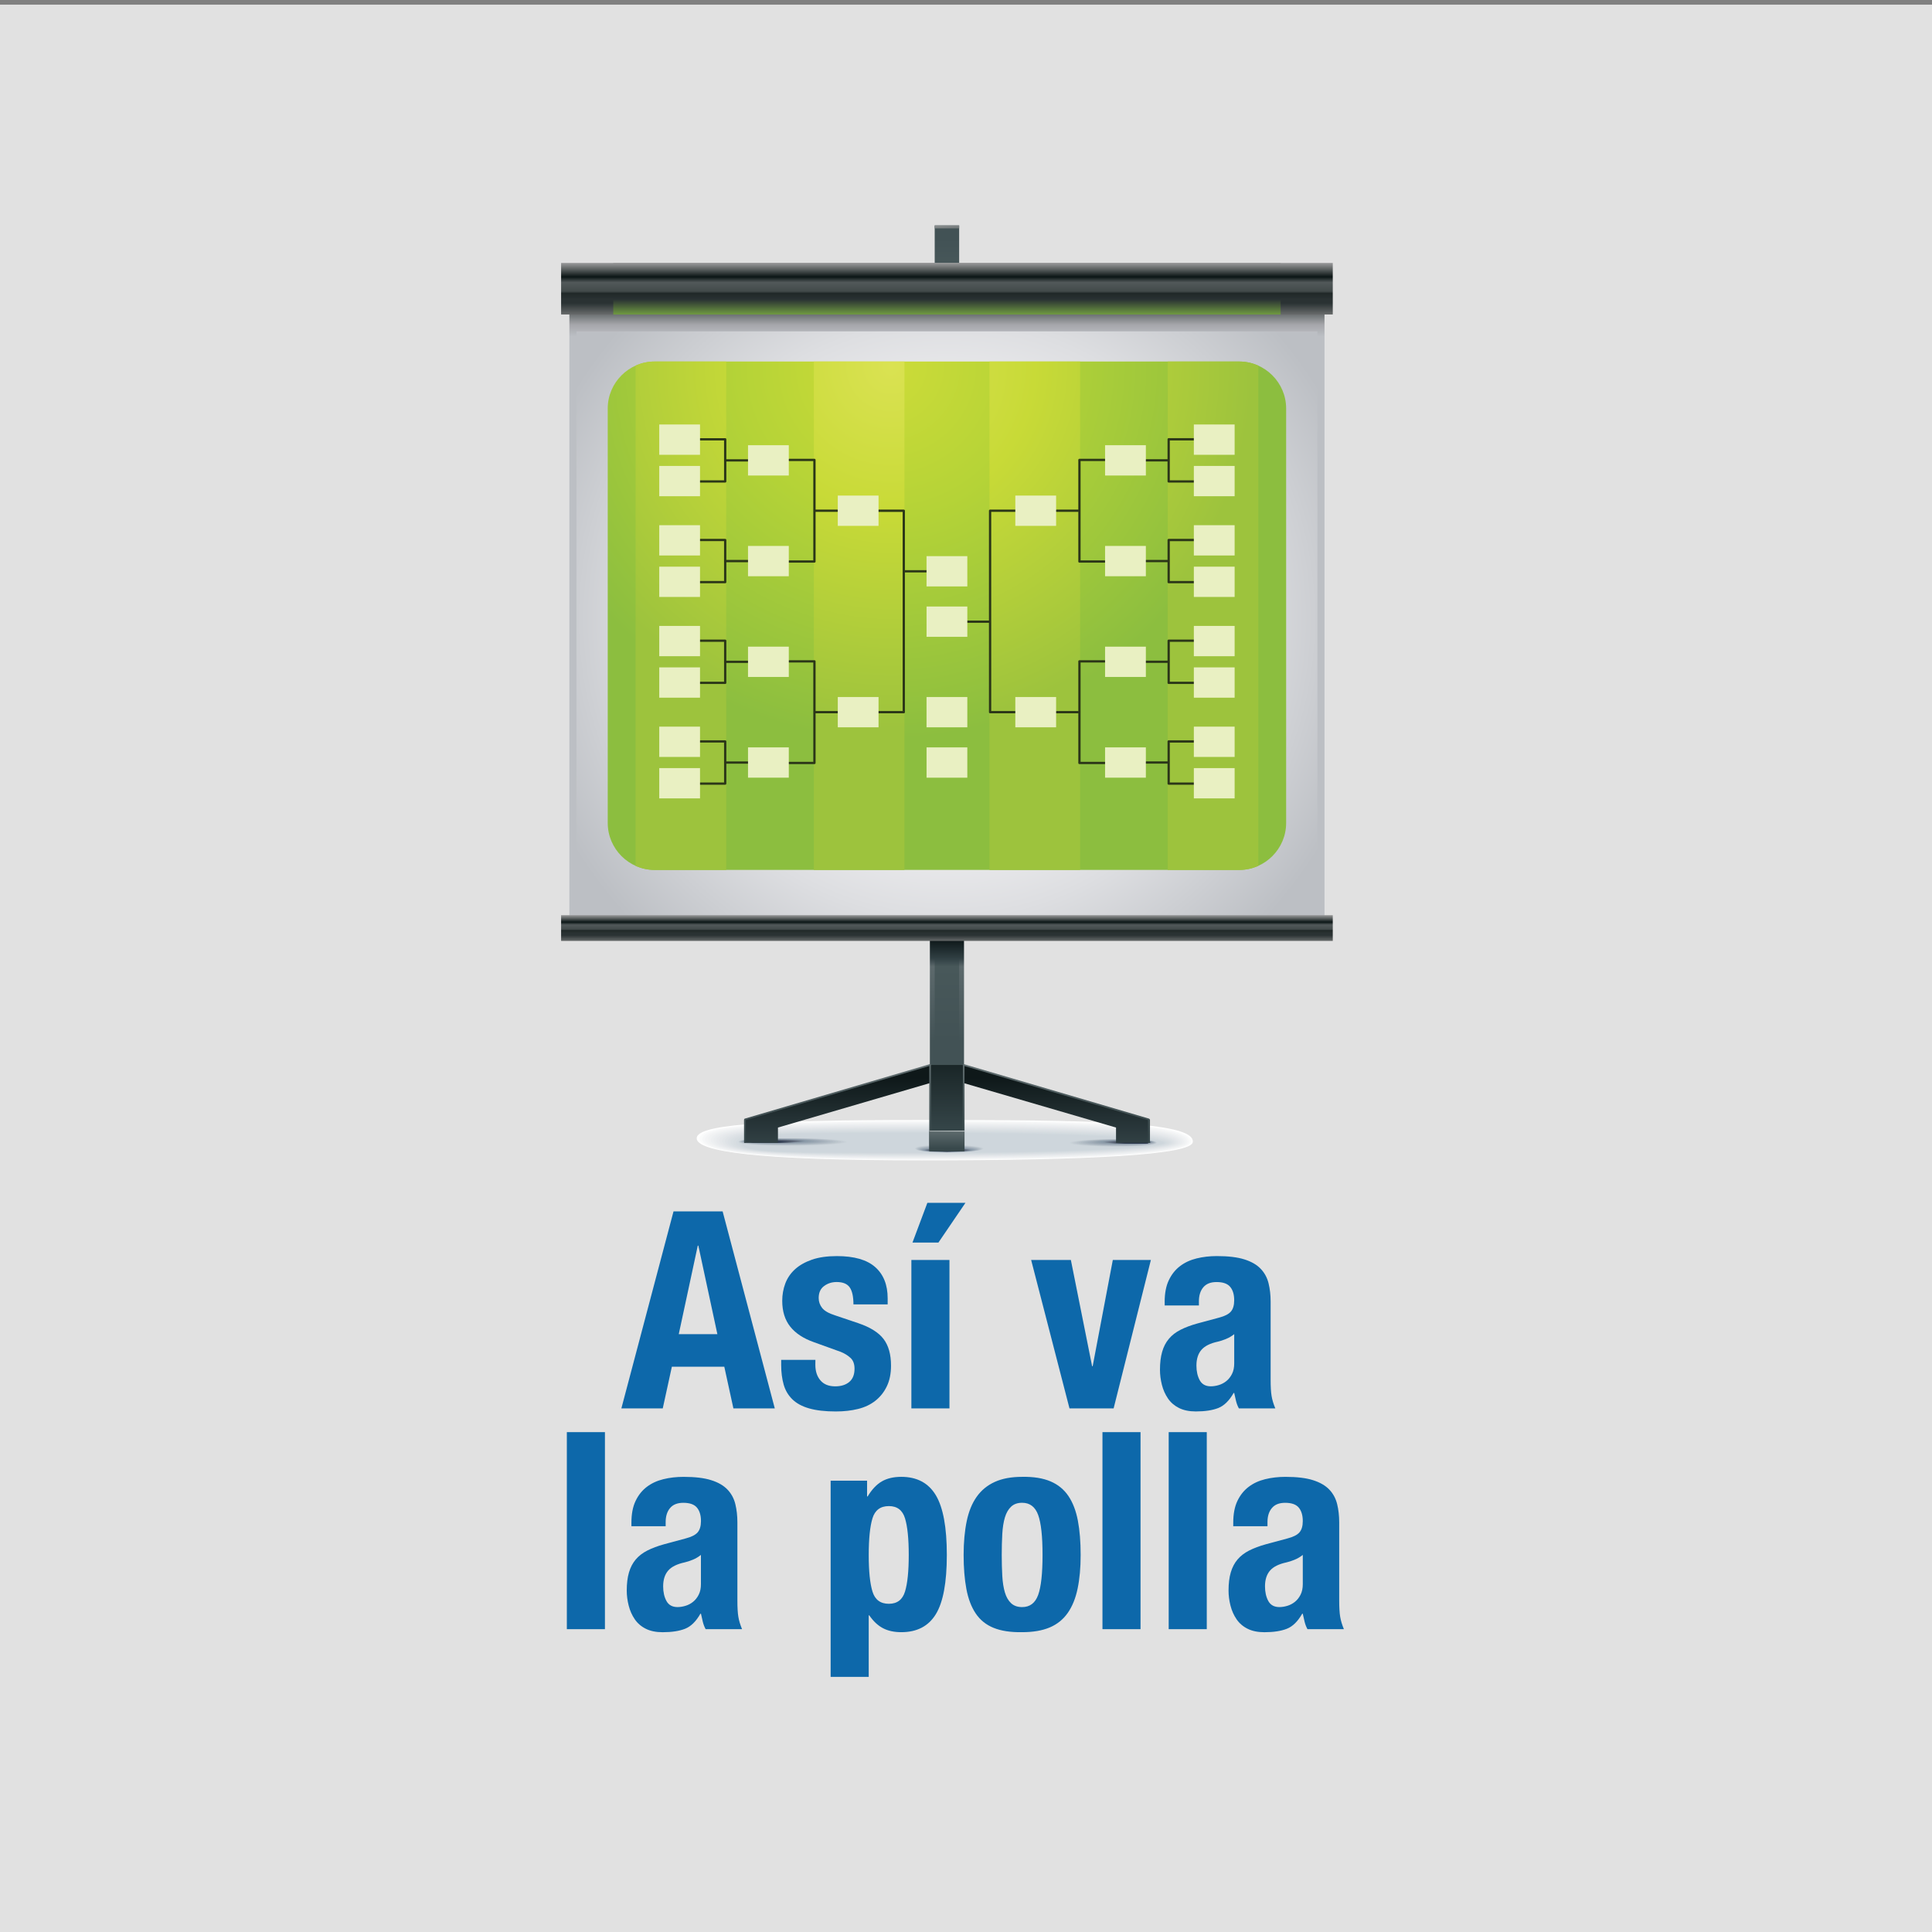 <?xml version="1.0" encoding="utf-8"?>
<!-- Generator: Adobe Illustrator 16.0.0, SVG Export Plug-In . SVG Version: 6.00 Build 0)  -->
<!DOCTYPE svg PUBLIC "-//W3C//DTD SVG 1.1//EN" "http://www.w3.org/Graphics/SVG/1.1/DTD/svg11.dtd">
<svg version="1.1" id="Layer_1" xmlns="http://www.w3.org/2000/svg" xmlns:xlink="http://www.w3.org/1999/xlink" x="0px" y="0px"
	 width="131.5px" height="131.5px" viewBox="0 80.5 131.5 131.5" enable-background="new 0 80.5 131.5 131.5" xml:space="preserve">
<rect x="0" y="80.5" width="131.5" height="131.5" fill="#808080" stroke="none"/>
<g id="Layer_1_1_">
	<rect y="80.817" opacity="0.76" fill="#FFFFFF" enable-background="new    " width="132.729" height="132.729"/>
</g>
<g id="Layer_2">
	<g>
		<g>
			<path fill="#FFFFFF" d="M62.711,156.732c11.305,0,18.567,0.09,18.477,1.483c0,0.894-7.104,1.264-18.408,1.264
				c-11.305,0-15.359-0.606-15.359-1.499C47.419,157.088,51.406,156.732,62.711,156.732z"/>
			<path fill="#FAFBFB" d="M62.718,156.786c11.164,0,18.431,0.103,18.346,1.435c0,0.86-7.118,1.227-18.282,1.227
				c-11.165,0-15.17-0.565-15.17-1.446C47.611,157.121,51.553,156.786,62.718,156.786z"/>
			<path fill="#F6F7F8" d="M62.724,156.84c11.024,0,18.296,0.117,18.218,1.385c0,0.829-7.135,1.191-18.158,1.191
				c-11.023,0-14.981-0.527-14.981-1.395C47.803,157.155,51.7,156.84,62.724,156.84z"/>
			<path fill="#F3F4F5" d="M62.73,156.895c10.883,0,18.16,0.13,18.087,1.334c0,0.797-7.148,1.155-18.032,1.155
				s-14.791-0.487-14.791-1.341C47.995,157.187,51.847,156.895,62.73,156.895z"/>
			<path fill="#F0F2F3" d="M62.737,156.948c10.742,0,18.025,0.144,17.958,1.285c0,0.765-7.165,1.119-17.907,1.119
				c-10.743,0-14.602-0.449-14.602-1.29C48.186,157.221,51.994,156.948,62.737,156.948z"/>
			<path fill="#EDEFF1" d="M62.744,157.002c10.602,0,17.889,0.158,17.828,1.235c0,0.732-7.179,1.083-17.781,1.083
				c-10.603,0-14.412-0.408-14.412-1.237C48.377,157.254,52.141,157.002,62.744,157.002z"/>
			<path fill="#EAEDEF" d="M62.75,157.056c10.461,0,17.754,0.171,17.698,1.185c0,0.701-7.194,1.047-17.655,1.047
				c-10.462,0-14.223-0.368-14.223-1.185C48.569,157.287,52.288,157.056,62.75,157.056z"/>
			<path fill="#E8EAED" d="M62.755,157.109c10.321,0,17.619,0.185,17.569,1.135c0,0.668-7.21,1.011-17.53,1.011
				c-10.322,0-14.034-0.329-14.034-1.133C48.761,157.32,52.435,157.109,62.755,157.109z"/>
			<path fill="#E5E8EB" d="M62.763,157.163c10.181,0,17.483,0.198,17.438,1.086c0,0.636-7.223,0.975-17.405,0.975
				c-10.18,0-13.843-0.29-13.843-1.08C48.952,157.354,52.582,157.163,62.763,157.163z"/>
			<path fill="#E2E6E9" d="M62.769,157.217c10.04,0,17.349,0.213,17.309,1.036c0,0.604-7.24,0.939-17.279,0.939
				c-10.041,0-13.654-0.251-13.654-1.028S52.729,157.217,62.769,157.217z"/>
			<path fill="#DFE3E7" d="M62.775,157.271c9.9,0,17.214,0.225,17.178,0.985c0,0.572-7.254,0.902-17.152,0.902
				c-9.9,0-13.465-0.211-13.465-0.976C49.336,157.42,52.875,157.271,62.775,157.271z"/>
			<path fill="#DCE1E5" d="M62.781,157.325c9.76,0,17.078,0.239,17.049,0.937c0,0.539-7.269,0.866-17.027,0.866
				c-9.759,0-13.275-0.171-13.275-0.924C49.528,157.453,53.022,157.325,62.781,157.325z"/>
			<path fill="#D9DFE3" d="M62.788,157.379c9.618,0,16.943,0.253,16.92,0.887c0,0.507-7.286,0.83-16.903,0.83
				c-9.619,0-13.086-0.131-13.086-0.871C49.719,157.485,53.169,157.379,62.788,157.379z"/>
			<path fill="#D7DDE1" d="M62.795,157.433c9.478,0,16.807,0.267,16.79,0.837c0,0.477-7.299,0.795-16.778,0.795
				c-9.478,0-12.896-0.092-12.896-0.818C49.911,157.521,53.316,157.433,62.795,157.433z"/>
			<path fill="#D4DBE0" d="M62.801,157.487c9.337,0,16.672,0.279,16.66,0.786c0,0.443-7.313,0.759-16.652,0.759
				c-9.337,0-12.707-0.053-12.707-0.767C50.103,157.553,53.463,157.487,62.801,157.487z"/>
			<path fill="#D1D9DE" d="M62.807,157.541c9.196,0,16.537,0.294,16.531,0.736c0,0.411-7.33,0.723-16.526,0.723
				c-9.198,0-12.518-0.014-12.518-0.714C50.295,157.587,53.61,157.541,62.807,157.541z"/>
			<path fill="#CED6DC" d="M62.814,157.595c9.056,0,16.4,0.308,16.4,0.688c0,0.379-7.344,0.687-16.4,0.687
				c-9.057,0-12.328,0.026-12.328-0.662C50.486,157.619,53.757,157.595,62.814,157.595z"/>
		</g>
		<g>
			<path fill="#CED6DC" d="M53.682,157.961c2.278,0,4.125,0.12,4.125,0.268c0,0.146-1.847,0.267-4.125,0.267
				c-2.278,0-3.429-0.13-3.429-0.276C50.254,158.07,51.404,157.961,53.682,157.961z"/>
			<path fill="#C9D2D8" d="M53.626,158.481c-2.206,0-3.342-0.125-3.342-0.267c0-0.143,1.136-0.248,3.342-0.248
				c2.207,0,3.996,0.116,3.996,0.258S55.833,158.481,53.626,158.481z"/>
			<path fill="#C5CDD4" d="M53.571,158.468c-2.134,0-3.257-0.12-3.257-0.257s1.123-0.239,3.257-0.239
				c2.136,0,3.867,0.112,3.867,0.248C57.438,158.356,55.707,158.468,53.571,158.468z"/>
			<path fill="#C0C9D0" d="M53.516,158.455c-2.063,0-3.171-0.115-3.171-0.247c0-0.133,1.109-0.23,3.171-0.23
				c2.064,0,3.738,0.107,3.738,0.238C57.254,158.348,55.58,158.455,53.516,158.455z"/>
			<path fill="#BBC5CC" d="M53.461,158.441c-1.992,0-3.086-0.11-3.086-0.236c0-0.127,1.094-0.222,3.086-0.222
				c1.993,0,3.608,0.104,3.608,0.229S55.453,158.441,53.461,158.441z"/>
			<path fill="#B6C0C9" d="M53.406,158.429c-1.92,0-3-0.106-3-0.228c0-0.12,1.08-0.212,3-0.212c1.921,0,3.479,0.099,3.479,0.22
				C56.884,158.33,55.327,158.429,53.406,158.429z"/>
			<path fill="#B2BCC5" d="M53.35,158.416c-1.849,0-2.915-0.102-2.915-0.218s1.066-0.204,2.915-0.204s3.35,0.095,3.35,0.21
				C56.7,158.321,55.199,158.416,53.35,158.416z"/>
			<path fill="#ADB8C2" d="M53.295,158.402c-1.777,0-2.829-0.097-2.829-0.207c0-0.111,1.052-0.195,2.829-0.195s3.221,0.09,3.221,0.2
				S55.072,158.402,53.295,158.402z"/>
			<path fill="#A9B4BE" d="M53.24,158.389c-1.706,0-2.744-0.092-2.744-0.197c0-0.104,1.038-0.186,2.744-0.186
				c1.706,0,3.092,0.086,3.092,0.19C56.332,158.303,54.946,158.389,53.24,158.389z"/>
			<path fill="#A4B0BB" d="M53.184,158.375c-1.634,0-2.658-0.086-2.658-0.187c0-0.1,1.023-0.177,2.658-0.177
				s2.962,0.082,2.962,0.182C56.147,158.293,54.819,158.375,53.184,158.375z"/>
			<path fill="#A0ACB8" d="M53.129,158.361c-1.563,0-2.572-0.081-2.572-0.176c0-0.096,1.009-0.169,2.572-0.169
				c1.563,0,2.833,0.077,2.833,0.172S54.691,158.361,53.129,158.361z"/>
			<path fill="#9CA8B4" d="M53.073,158.349c-1.491,0-2.487-0.077-2.487-0.167s0.996-0.16,2.487-0.16s2.704,0.073,2.704,0.164
				C55.778,158.275,54.565,158.349,53.073,158.349z"/>
			<path fill="#97A5B1" d="M53.019,158.335c-1.421,0-2.402-0.071-2.402-0.156s0.981-0.15,2.402-0.15c1.42,0,2.574,0.068,2.574,0.152
				C55.593,158.267,54.438,158.335,53.019,158.335z"/>
			<path fill="#93A1AE" d="M52.963,158.322c-1.349,0-2.316-0.066-2.316-0.146c0-0.079,0.967-0.143,2.316-0.143
				c1.348,0,2.445,0.065,2.445,0.144C55.409,158.257,54.312,158.322,52.963,158.322z"/>
			<path fill="#8F9EAB" d="M52.908,158.31c-1.277,0-2.23-0.063-2.23-0.138s0.953-0.134,2.23-0.134c1.277,0,2.317,0.062,2.317,0.136
				C55.225,158.247,54.185,158.31,52.908,158.31z"/>
			<path fill="#8B9AA8" d="M52.852,158.296c-1.206,0-2.145-0.058-2.145-0.127c0-0.067,0.939-0.124,2.145-0.124
				c1.205,0,2.188,0.057,2.188,0.125C55.04,158.239,54.057,158.296,52.852,158.296z"/>
			<path fill="#8797A5" d="M52.797,158.282c1.134,0,2.058-0.053,2.058-0.117c0-0.063-0.924-0.116-2.058-0.116
				c-1.135,0-2.06,0.053-2.06,0.116C50.738,158.229,51.664,158.282,52.797,158.282z"/>
			<path fill="#808F9E" d="M52.75,158.282c1.101,0,1.997-0.052,1.997-0.113s-0.897-0.112-1.997-0.112s-1.998,0.051-1.998,0.112
				S51.651,158.282,52.75,158.282z"/>
			<path fill="#7A8797" d="M52.705,158.282c1.066,0,1.935-0.05,1.935-0.108c0-0.061-0.869-0.11-1.935-0.11
				c-1.067,0-1.937,0.05-1.937,0.11C50.768,158.232,51.638,158.282,52.705,158.282z"/>
			<path fill="#748090" d="M52.658,158.282c1.032,0,1.875-0.048,1.875-0.106c0-0.058-0.842-0.105-1.875-0.105
				c-1.033,0-1.875,0.048-1.875,0.105C50.783,158.234,51.625,158.282,52.658,158.282z"/>
			<path fill="#6E7989" d="M52.611,158.282c0.999,0,1.813-0.047,1.813-0.103c0-0.055-0.814-0.102-1.813-0.102
				c-1,0-1.813,0.047-1.813,0.102C50.798,158.235,51.613,158.282,52.611,158.282z"/>
			<path fill="#687383" d="M52.565,158.282c0.965,0,1.751-0.045,1.751-0.099s-0.786-0.099-1.751-0.099
				c-0.965,0-1.752,0.045-1.752,0.099S51.6,158.282,52.565,158.282z"/>
			<path fill="#626C7D" d="M52.519,158.282c0.931,0,1.69-0.043,1.69-0.096c0-0.051-0.759-0.095-1.69-0.095
				c-0.932,0-1.691,0.044-1.691,0.095C50.828,158.239,51.587,158.282,52.519,158.282z"/>
			<path fill="#5C6677" d="M52.472,158.282c0.897,0,1.629-0.042,1.629-0.092s-0.731-0.092-1.629-0.092s-1.629,0.042-1.629,0.092
				S51.574,158.282,52.472,158.282z"/>
			<path fill="#566072" d="M52.426,158.282c0.864,0,1.568-0.04,1.568-0.089c0-0.048-0.704-0.088-1.568-0.088
				s-1.568,0.04-1.568,0.088C50.857,158.242,51.562,158.282,52.426,158.282z"/>
			<path fill="#505B6C" d="M52.379,158.281c0.83,0,1.506-0.038,1.506-0.083c0-0.047-0.677-0.085-1.506-0.085
				s-1.507,0.038-1.507,0.085C50.873,158.244,51.549,158.281,52.379,158.281z"/>
			<ellipse fill="#4A5567" cx="52.333" cy="158.201" rx="1.445" ry="0.08"/>
			<path fill="#455063" d="M52.286,158.281c0.763,0,1.384-0.035,1.384-0.077s-0.622-0.077-1.384-0.077
				c-0.762,0-1.383,0.035-1.383,0.077S51.523,158.281,52.286,158.281z"/>
			<path fill="#3F4B5E" d="M52.24,158.281c0.729,0,1.322-0.033,1.322-0.073s-0.594-0.073-1.322-0.073s-1.323,0.033-1.323,0.073
				S51.511,158.281,52.24,158.281z"/>
			<ellipse fill="#3A4559" cx="52.194" cy="158.212" rx="1.261" ry="0.07"/>
			<path fill="#344055" d="M52.147,158.281c0.661,0,1.2-0.029,1.2-0.066c0-0.036-0.539-0.065-1.2-0.065c-0.662,0-1.2,0.03-1.2,0.065
				C50.947,158.252,51.486,158.281,52.147,158.281z"/>
			<ellipse fill="#2F3B50" cx="52.101" cy="158.219" rx="1.139" ry="0.063"/>
			<ellipse fill="#2A364C" cx="52.055" cy="158.223" rx="1.078" ry="0.06"/>
		</g>
		<g>
			<path fill="#CED6DC" d="M64.391,158.409c1.43,0,2.591,0.119,2.591,0.266c0,0.147-1.161,0.268-2.591,0.268
				c-1.431,0-2.153-0.13-2.153-0.276C62.237,158.517,62.96,158.409,64.391,158.409z"/>
			<path fill="#C9D2D8" d="M64.397,158.938c-1.397,0-2.12-0.125-2.12-0.268c0-0.142,0.722-0.247,2.12-0.247s2.532,0.115,2.532,0.257
				C66.93,158.821,65.795,158.938,64.397,158.938z"/>
			<path fill="#C5CDD4" d="M64.405,158.936c-1.364,0-2.087-0.121-2.087-0.257c0-0.137,0.723-0.238,2.087-0.238s2.47,0.11,2.47,0.247
				S65.77,158.936,64.405,158.936z"/>
			<path fill="#C0C9D0" d="M64.413,158.932c-1.331,0-2.055-0.115-2.055-0.246c0-0.132,0.724-0.23,2.055-0.23
				s2.411,0.107,2.411,0.238C66.823,158.825,65.743,158.932,64.413,158.932z"/>
			<path fill="#BBC5CC" d="M64.42,158.929c-1.297,0-2.021-0.11-2.021-0.236s0.724-0.222,2.021-0.222c1.297,0,2.35,0.103,2.35,0.229
				C66.771,158.826,65.717,158.929,64.42,158.929z"/>
			<path fill="#B6C0C9" d="M64.427,158.926c-1.264,0-1.989-0.106-1.989-0.227c0-0.121,0.725-0.213,1.989-0.213
				c1.264,0,2.291,0.098,2.291,0.22S65.691,158.926,64.427,158.926z"/>
			<path fill="#B2BCC5" d="M64.435,158.922c-1.23,0-1.957-0.101-1.957-0.217s0.727-0.203,1.957-0.203c1.23,0,2.23,0.094,2.23,0.21
				C66.664,158.828,65.665,158.922,64.435,158.922z"/>
			<path fill="#ADB8C2" d="M64.442,158.918c-1.197,0-1.923-0.095-1.923-0.206c0-0.11,0.726-0.195,1.923-0.195
				c1.197,0,2.169,0.091,2.169,0.2C66.612,158.829,65.639,158.918,64.442,158.918z"/>
			<path fill="#A9B4BE" d="M64.449,158.915c-1.164,0-1.891-0.091-1.891-0.196c0-0.104,0.727-0.186,1.891-0.186
				c1.164,0,2.109,0.085,2.109,0.19C66.559,158.829,65.613,158.915,64.449,158.915z"/>
			<path fill="#A4B0BB" d="M64.457,158.912c-1.13,0-1.857-0.087-1.857-0.186c0-0.102,0.728-0.179,1.857-0.179
				s2.049,0.082,2.049,0.182C66.506,158.83,65.586,158.912,64.457,158.912z"/>
			<path fill="#A0ACB8" d="M64.464,158.908c-1.097,0-1.824-0.08-1.824-0.176c0-0.095,0.728-0.169,1.824-0.169
				c1.097,0,1.989,0.077,1.989,0.173C66.453,158.831,65.561,158.908,64.464,158.908z"/>
			<path fill="#9CA8B4" d="M64.472,158.904c-1.063,0-1.792-0.075-1.792-0.165s0.728-0.16,1.792-0.16
				c1.063,0,1.928,0.073,1.928,0.164C66.4,158.833,65.535,158.904,64.472,158.904z"/>
			<path fill="#97A5B1" d="M64.479,158.902c-1.03,0-1.759-0.071-1.759-0.155c0-0.086,0.729-0.151,1.759-0.151
				c1.03,0,1.868,0.068,1.868,0.153C66.348,158.833,65.508,158.902,64.479,158.902z"/>
			<path fill="#93A1AE" d="M64.486,158.898c-0.997,0-1.726-0.065-1.726-0.146c0-0.079,0.729-0.143,1.726-0.143
				s1.809,0.064,1.809,0.144C66.295,158.834,65.482,158.898,64.486,158.898z"/>
			<path fill="#8F9EAB" d="M64.494,158.895c-0.963,0-1.693-0.061-1.693-0.135s0.73-0.134,1.693-0.134s1.748,0.061,1.748,0.135
				S65.457,158.895,64.494,158.895z"/>
			<path fill="#8B9AA8" d="M64.5,158.892c-0.929,0-1.66-0.057-1.66-0.125c0-0.069,0.731-0.125,1.66-0.125
				c0.929,0,1.687,0.057,1.687,0.126C66.188,158.836,65.43,158.892,64.5,158.892z"/>
			<path fill="#8797A5" d="M64.508,158.889c0.896,0,1.628-0.052,1.628-0.116s-0.731-0.116-1.628-0.116s-1.627,0.052-1.627,0.116
				C62.881,158.837,63.612,158.889,64.508,158.889z"/>
			<path fill="#808F9E" d="M64.503,158.887c0.871,0,1.58-0.049,1.58-0.111s-0.71-0.113-1.58-0.113s-1.581,0.051-1.581,0.113
				S63.633,158.887,64.503,158.887z"/>
			<path fill="#7A8797" d="M64.499,158.887c0.845,0,1.533-0.049,1.533-0.109c0-0.06-0.689-0.108-1.533-0.108
				c-0.845,0-1.534,0.049-1.534,0.108C62.964,158.838,63.653,158.887,64.499,158.887z"/>
			<path fill="#748090" d="M64.494,158.885c0.819,0,1.487-0.046,1.487-0.104c0-0.058-0.668-0.105-1.487-0.105
				c-0.819,0-1.487,0.048-1.487,0.105C63.007,158.839,63.674,158.885,64.494,158.885z"/>
			<path fill="#6E7989" d="M64.488,158.884c0.793,0,1.44-0.045,1.44-0.102c0-0.055-0.647-0.102-1.44-0.102
				c-0.794,0-1.44,0.047-1.44,0.102C63.048,158.839,63.694,158.884,64.488,158.884z"/>
			<path fill="#687383" d="M64.483,158.883c0.767,0,1.393-0.043,1.393-0.098c0-0.054-0.626-0.098-1.393-0.098
				c-0.768,0-1.394,0.044-1.394,0.098C63.09,158.84,63.716,158.883,64.483,158.883z"/>
			<path fill="#626C7D" d="M64.478,158.883c0.742,0,1.347-0.042,1.347-0.095c0-0.052-0.605-0.095-1.347-0.095
				c-0.741,0-1.346,0.043-1.346,0.095C63.132,158.841,63.737,158.883,64.478,158.883z"/>
			<ellipse fill="#5C6677" cx="64.473" cy="158.791" rx="1.299" ry="0.091"/>
			<path fill="#566072" d="M64.469,158.88c0.69,0,1.252-0.039,1.252-0.087c0-0.047-0.562-0.088-1.252-0.088
				c-0.691,0-1.253,0.039-1.253,0.088C63.216,158.841,63.778,158.88,64.469,158.88z"/>
			<path fill="#505B6C" d="M64.463,158.88c0.664,0,1.206-0.038,1.206-0.084c0-0.047-0.542-0.084-1.206-0.084
				c-0.665,0-1.206,0.037-1.206,0.084C63.257,158.842,63.798,158.88,64.463,158.88z"/>
			<path fill="#4A5567" d="M64.458,158.879c0.638,0,1.158-0.036,1.158-0.081c0-0.044-0.52-0.08-1.158-0.08
				c-0.639,0-1.16,0.036-1.16,0.08C63.299,158.843,63.82,158.879,64.458,158.879z"/>
			<ellipse fill="#455063" cx="64.453" cy="158.801" rx="1.112" ry="0.077"/>
			<path fill="#3F4B5E" d="M64.448,158.877c0.587,0,1.065-0.033,1.065-0.074c0-0.039-0.478-0.073-1.065-0.073
				c-0.586,0-1.065,0.034-1.065,0.073C63.383,158.844,63.862,158.877,64.448,158.877z"/>
			<ellipse fill="#3A4559" cx="64.443" cy="158.805" rx="1.018" ry="0.07"/>
			<ellipse fill="#344055" cx="64.438" cy="158.808" rx="0.971" ry="0.066"/>
			<ellipse fill="#2F3B50" cx="64.434" cy="158.811" rx="0.924" ry="0.063"/>
			<ellipse fill="#2A364C" cx="64.429" cy="158.813" rx="0.876" ry="0.06"/>
		</g>
		<g>
			<path fill="#CED6DC" d="M76.001,158.025c-1.835,0-3.325,0.119-3.325,0.267c0,0.146,1.489,0.266,3.325,0.266
				c1.837,0,2.762-0.129,2.762-0.275C78.764,158.135,77.837,158.025,76.001,158.025z"/>
			<path fill="#C9D2D8" d="M76.045,158.544c1.779,0,2.694-0.123,2.694-0.266s-0.915-0.248-2.694-0.248
				c-1.776,0-3.22,0.115-3.22,0.258C72.826,158.43,74.269,158.544,76.045,158.544z"/>
			<path fill="#C5CDD4" d="M76.091,158.532c1.72,0,2.624-0.12,2.624-0.257c0-0.138-0.904-0.239-2.624-0.239
				c-1.721,0-3.116,0.111-3.116,0.249C72.975,158.421,74.37,158.532,76.091,158.532z"/>
			<path fill="#C0C9D0" d="M76.135,158.519c1.663,0,2.556-0.116,2.556-0.247c0-0.132-0.893-0.23-2.556-0.23
				c-1.662,0-3.012,0.108-3.012,0.239C73.123,158.412,74.473,158.519,76.135,158.519z"/>
			<path fill="#BBC5CC" d="M76.18,158.505c1.605,0,2.486-0.11,2.486-0.236s-0.88-0.221-2.486-0.221
				c-1.604,0-2.908,0.103-2.908,0.229C73.272,158.401,74.576,158.505,76.18,158.505z"/>
			<path fill="#B6C0C9" d="M76.224,158.491c1.548,0,2.417-0.104,2.417-0.226s-0.87-0.213-2.417-0.213
				c-1.547,0-2.804,0.099-2.804,0.22C73.42,158.395,74.677,158.491,76.224,158.491z"/>
			<path fill="#B2BCC5" d="M76.27,158.478c1.489,0,2.348-0.1,2.348-0.216c0-0.115-0.858-0.203-2.348-0.203
				c-1.49,0-2.701,0.094-2.701,0.21C73.569,158.385,74.78,158.478,76.27,158.478z"/>
			<path fill="#ADB8C2" d="M76.314,158.465c1.432,0,2.279-0.095,2.279-0.206s-0.847-0.195-2.279-0.195
				c-1.432,0-2.596,0.091-2.596,0.2C73.719,158.374,74.881,158.465,76.314,158.465z"/>
			<path fill="#A9B4BE" d="M76.358,158.451c1.375,0,2.21-0.091,2.21-0.195c0-0.105-0.835-0.187-2.21-0.187
				c-1.374,0-2.491,0.086-2.491,0.192C73.867,158.366,74.984,158.451,76.358,158.451z"/>
			<path fill="#A4B0BB" d="M76.403,158.438c1.318,0,2.141-0.086,2.141-0.186c0-0.101-0.823-0.177-2.141-0.177
				c-1.317,0-2.387,0.081-2.387,0.182C74.016,158.356,75.087,158.438,76.403,158.438z"/>
			<path fill="#A0ACB8" d="M76.448,158.426c1.258,0,2.071-0.082,2.071-0.177s-0.813-0.168-2.071-0.168
				c-1.261,0-2.283,0.077-2.283,0.172C74.165,158.347,75.188,158.426,76.448,158.426z"/>
			<path fill="#9CA8B4" d="M76.492,158.412c1.202,0,2.003-0.076,2.003-0.166s-0.801-0.159-2.003-0.159
				c-1.202,0-2.178,0.072-2.178,0.162C74.313,158.339,75.29,158.412,76.492,158.412z"/>
			<path fill="#97A5B1" d="M76.537,158.398c1.144,0,1.935-0.071,1.935-0.156c0-0.084-0.791-0.15-1.935-0.15
				c-1.145,0-2.075,0.068-2.075,0.154C74.462,158.33,75.393,158.398,76.537,158.398z"/>
			<path fill="#93A1AE" d="M76.581,158.385c1.086,0,1.865-0.065,1.865-0.145c0-0.08-0.779-0.143-1.865-0.143
				s-1.971,0.064-1.971,0.144S75.495,158.385,76.581,158.385z"/>
			<path fill="#8F9EAB" d="M76.626,158.371c1.028,0,1.796-0.061,1.796-0.135s-0.768-0.134-1.796-0.134
				c-1.03,0-1.867,0.062-1.867,0.135C74.759,158.312,75.597,158.371,76.626,158.371z"/>
			<path fill="#8B9AA8" d="M76.67,158.359c0.971,0,1.728-0.058,1.728-0.126s-0.757-0.124-1.728-0.124s-1.762,0.056-1.762,0.124
				C74.908,158.303,75.7,158.359,76.67,158.359z"/>
			<path fill="#8797A5" d="M76.716,158.346c0.912,0,1.658-0.053,1.658-0.116c0-0.064-0.746-0.116-1.658-0.116
				c-0.915,0-1.66,0.052-1.66,0.116C75.056,158.293,75.801,158.346,76.716,158.346z"/>
			<path fill="#808F9E" d="M76.752,158.346c0.886,0,1.609-0.051,1.609-0.112c0-0.063-0.723-0.112-1.609-0.112
				c-0.887,0-1.608,0.05-1.608,0.112C75.145,158.295,75.866,158.346,76.752,158.346z"/>
			<path fill="#7A8797" d="M76.79,158.346c0.858,0,1.559-0.05,1.559-0.108c0-0.061-0.701-0.109-1.559-0.109
				c-0.859,0-1.56,0.049-1.56,0.109C75.23,158.296,75.931,158.346,76.79,158.346z"/>
			<path fill="#748090" d="M76.827,158.346c0.831,0,1.51-0.048,1.51-0.105c0-0.059-0.679-0.104-1.51-0.104
				c-0.832,0-1.51,0.046-1.51,0.104C75.317,158.298,75.996,158.346,76.827,158.346z"/>
			<path fill="#6E7989" d="M76.865,158.346c0.805,0,1.461-0.046,1.461-0.102s-0.657-0.102-1.461-0.102s-1.461,0.046-1.461,0.102
				S76.06,158.346,76.865,158.346z"/>
			<path fill="#687383" d="M76.903,158.346c0.776,0,1.411-0.045,1.411-0.099s-0.635-0.098-1.411-0.098
				c-0.779,0-1.413,0.044-1.413,0.098S76.124,158.346,76.903,158.346z"/>
			<path fill="#626C7D" d="M76.94,158.346c0.749,0,1.361-0.043,1.361-0.095s-0.613-0.095-1.361-0.095
				c-0.75,0-1.363,0.043-1.363,0.095S76.188,158.346,76.94,158.346z"/>
			<path fill="#5C6677" d="M76.978,158.346c0.723,0,1.312-0.041,1.312-0.092c0-0.05-0.589-0.091-1.312-0.091
				c-0.724,0-1.313,0.041-1.313,0.091C75.664,158.305,76.253,158.346,76.978,158.346z"/>
			<path fill="#566072" d="M77.015,158.346c0.695,0,1.263-0.04,1.263-0.088s-0.568-0.088-1.263-0.088
				c-0.697,0-1.264,0.04-1.264,0.088C75.751,158.307,76.318,158.346,77.015,158.346z"/>
			<path fill="#505B6C" d="M77.052,158.346c0.668,0,1.213-0.038,1.213-0.084c0-0.047-0.545-0.085-1.213-0.085
				c-0.669,0-1.214,0.038-1.214,0.085C75.838,158.308,76.383,158.346,77.052,158.346z"/>
			<path fill="#4A5567" d="M77.088,158.346c0.642,0,1.166-0.036,1.166-0.08c0-0.045-0.523-0.081-1.166-0.081
				c-0.641,0-1.164,0.036-1.164,0.081C75.924,158.31,76.447,158.346,77.088,158.346z"/>
			<ellipse fill="#455063" cx="77.126" cy="158.269" rx="1.115" ry="0.077"/>
			<path fill="#3F4B5E" d="M77.165,158.346c0.587,0,1.065-0.033,1.065-0.074c0-0.039-0.479-0.072-1.065-0.072
				c-0.588,0-1.066,0.033-1.066,0.072C76.098,158.313,76.576,158.346,77.165,158.346z"/>
			<path fill="#3A4559" d="M77.202,158.346c0.559,0,1.016-0.031,1.016-0.069c0-0.039-0.457-0.071-1.016-0.071
				c-0.561,0-1.017,0.032-1.017,0.071C76.185,158.314,76.641,158.346,77.202,158.346z"/>
			<ellipse fill="#344055" cx="77.239" cy="158.279" rx="0.966" ry="0.066"/>
			<path fill="#2F3B50" d="M77.277,158.346c0.505,0,0.917-0.028,0.917-0.063s-0.412-0.063-0.917-0.063
				c-0.507,0-0.918,0.027-0.918,0.063S76.77,158.346,77.277,158.346z"/>
			<ellipse fill="#2A364C" cx="77.313" cy="158.286" rx="0.868" ry="0.06"/>
		</g>
		
			<linearGradient id="SVGID_1_" gradientUnits="userSpaceOnUse" x1="247.452" y1="-111.213" x2="247.452" y2="-114.219" gradientTransform="matrix(1 0 0 -1 -183 -14.5)">
			<stop  offset="0" style="stop-color:#425255"/>
			<stop  offset="0.74" style="stop-color:#48585A"/>
			<stop  offset="0.82" style="stop-color:#303F43"/>
			<stop  offset="1" style="stop-color:#0E1819"/>
		</linearGradient>
		<rect x="63.62" y="95.843" fill="url(#SVGID_1_)" width="1.664" height="17.401"/>
		
			<linearGradient id="SVGID_2_" gradientUnits="userSpaceOnUse" x1="254.275" y1="-172.776" x2="254.275" y2="-168.348" gradientTransform="matrix(1 0 0 -1 -183 -14.5)">
			<stop  offset="0" style="stop-color:#314044"/>
			<stop  offset="1" style="stop-color:#0E1819"/>
		</linearGradient>
		<polygon fill="url(#SVGID_2_)" points="65.557,152.987 78.26,156.697 78.255,156.7 78.271,156.7 78.271,158.29 75.961,158.29 
			75.961,157.246 64.28,153.835 		"/>
		
			<linearGradient id="SVGID_3_" gradientUnits="userSpaceOnUse" x1="240.626" y1="-172.776" x2="240.626" y2="-168.348" gradientTransform="matrix(1 0 0 -1 -183 -14.5)">
			<stop  offset="0" style="stop-color:#314044"/>
			<stop  offset="1" style="stop-color:#0E1819"/>
		</linearGradient>
		<polygon fill="url(#SVGID_3_)" points="63.332,152.987 50.657,156.697 50.663,156.7 50.646,156.7 50.646,158.29 52.951,158.29 
			52.951,157.246 64.605,153.835 		"/>
		
			<linearGradient id="SVGID_4_" gradientUnits="userSpaceOnUse" x1="247.452" y1="-165.922" x2="247.452" y2="-158.981" gradientTransform="matrix(1 0 0 -1 -183 -14.5)">
			<stop  offset="0" style="stop-color:#425255"/>
			<stop  offset="0.74" style="stop-color:#5C696C"/>
			<stop  offset="0.82" style="stop-color:#303F43"/>
			<stop  offset="1" style="stop-color:#0E1819"/>
		</linearGradient>
		<rect x="63.291" y="113.244" fill="url(#SVGID_4_)" width="2.323" height="40.188"/>
		
			<linearGradient id="SVGID_5_" gradientUnits="userSpaceOnUse" x1="247.452" y1="-165.922" x2="247.452" y2="-158.981" gradientTransform="matrix(1 0 0 -1 -183 -14.5)">
			<stop  offset="0" style="stop-color:#425255"/>
			<stop  offset="0.74" style="stop-color:#48585A"/>
			<stop  offset="0.82" style="stop-color:#303F43"/>
			<stop  offset="1" style="stop-color:#0E1819"/>
		</linearGradient>
		<rect x="63.62" y="113.244" fill="url(#SVGID_5_)" width="1.664" height="40.188"/>
		
			<linearGradient id="SVGID_6_" gradientUnits="userSpaceOnUse" x1="247.453" y1="-117.892" x2="247.453" y2="-116.26" gradientTransform="matrix(1 0 0 -1 -183 -14.5)">
			<stop  offset="0" style="stop-color:#BCBFC4"/>
			<stop  offset="0.49" style="stop-color:#A5A6AA"/>
			<stop  offset="1" style="stop-color:#606667"/>
		</linearGradient>
		<rect x="38.753" y="100.465" fill="url(#SVGID_6_)" width="51.399" height="42.911"/>
		
			<radialGradient id="SVGID_7_" cx="247.453" cy="-137.12" r="29.819" gradientTransform="matrix(1 0 0 -1 -183 -14.5)" gradientUnits="userSpaceOnUse">
			<stop  offset="0" style="stop-color:#FFFFFF"/>
			<stop  offset="0.38" style="stop-color:#F7F6F7"/>
			<stop  offset="0.68" style="stop-color:#DDDEE1"/>
			<stop  offset="1" style="stop-color:#BCBFC4"/>
		</radialGradient>
		<rect x="39.236" y="103.054" fill="url(#SVGID_7_)" width="50.433" height="39.931"/>
		
			<linearGradient id="SVGID_8_" gradientUnits="userSpaceOnUse" x1="247.453" y1="-116.405" x2="247.453" y2="-112.895" gradientTransform="matrix(1 0 0 -1 -183 -14.5)">
			<stop  offset="0" style="stop-color:#676A6A"/>
			<stop  offset="0.22" style="stop-color:#2A3233"/>
			<stop  offset="0.29" style="stop-color:#2A3233"/>
			<stop  offset="0.41" style="stop-color:#202828"/>
			<stop  offset="0.45" style="stop-color:#424A4A"/>
			<stop  offset="0.62" style="stop-color:#52595A"/>
			<stop  offset="0.73" style="stop-color:#0B1515"/>
			<stop  offset="0.88" style="stop-color:#5D6262"/>
			<stop  offset="1" style="stop-color:#9A9A9B"/>
		</linearGradient>
		<rect x="38.191" y="98.395" fill="url(#SVGID_8_)" width="52.523" height="3.51"/>
		
			<linearGradient id="SVGID_9_" gradientUnits="userSpaceOnUse" x1="247.453" y1="-159.043" x2="247.453" y2="-157.288" gradientTransform="matrix(1 0 0 -1 -183 -14.5)">
			<stop  offset="0" style="stop-color:#676A6A"/>
			<stop  offset="0.22" style="stop-color:#2A3233"/>
			<stop  offset="0.29" style="stop-color:#2A3233"/>
			<stop  offset="0.41" style="stop-color:#202828"/>
			<stop  offset="0.45" style="stop-color:#424A4A"/>
			<stop  offset="0.62" style="stop-color:#52595A"/>
			<stop  offset="0.73" style="stop-color:#0B1515"/>
			<stop  offset="0.88" style="stop-color:#5D6262"/>
			<stop  offset="1" style="stop-color:#9A9A9B"/>
		</linearGradient>
		<rect x="38.191" y="142.788" fill="url(#SVGID_9_)" width="52.523" height="1.755"/>
		
			<linearGradient id="SVGID_10_" gradientUnits="userSpaceOnUse" x1="247.44" y1="-171.696" x2="247.44" y2="-165.628" gradientTransform="matrix(1 0 0 -1 -183 -14.5)">
			<stop  offset="0" style="stop-color:#344447"/>
			<stop  offset="1" style="stop-color:#0E1819"/>
		</linearGradient>
		<rect x="63.305" y="152.987" fill="url(#SVGID_10_)" width="2.269" height="4.473"/>
		
			<linearGradient id="SVGID_11_" gradientUnits="userSpaceOnUse" x1="246.306" y1="-172.483" x2="246.306" y2="-146.094" gradientTransform="matrix(1 0 0 -1 -183 -14.5)">
			<stop  offset="0" style="stop-color:#38484B"/>
			<stop  offset="1" style="stop-color:#FFFFFF"/>
		</linearGradient>
		<path fill="url(#SVGID_11_)" d="M63.362,158.769c0,0.032-0.026,0.057-0.057,0.057s-0.056-0.024-0.056-0.057v-5.78
			c0-0.031,0.025-0.057,0.056-0.057s0.057,0.025,0.057,0.057V158.769z"/>
		
			<linearGradient id="SVGID_12_" gradientUnits="userSpaceOnUse" x1="248.594" y1="-172.483" x2="248.594" y2="-146.094" gradientTransform="matrix(1 0 0 -1 -183 -14.5)">
			<stop  offset="0" style="stop-color:#38484B"/>
			<stop  offset="1" style="stop-color:#FFFFFF"/>
		</linearGradient>
		<path fill="url(#SVGID_12_)" d="M65.65,158.769c0,0.032-0.025,0.057-0.056,0.057c-0.031,0-0.057-0.024-0.057-0.057v-5.78
			c0-0.031,0.026-0.057,0.057-0.057c0.031,0,0.056,0.025,0.056,0.057V158.769z"/>
		
			<linearGradient id="SVGID_13_" gradientUnits="userSpaceOnUse" x1="247.446" y1="-173.167" x2="247.446" y2="-166.935" gradientTransform="matrix(1 0 0 -1 -183 -14.5)">
			<stop  offset="0" style="stop-color:#38484B"/>
			<stop  offset="1" style="stop-color:#FFFFFF"/>
		</linearGradient>
		<rect x="63.249" y="157.461" fill="url(#SVGID_13_)" width="2.394" height="1.405"/>
		
			<linearGradient id="SVGID_14_" gradientUnits="userSpaceOnUse" x1="240.006" y1="-172.276" x2="240.006" y2="-147.619" gradientTransform="matrix(1 0 0 -1 -183 -14.5)">
			<stop  offset="0" style="stop-color:#38484B"/>
			<stop  offset="1" style="stop-color:#FFFFFF"/>
		</linearGradient>
		<path fill="url(#SVGID_14_)" d="M50.764,158.233c0,0.03-0.025,0.057-0.056,0.057c-0.032,0-0.057-0.026-0.057-0.057v-1.539
			c0-0.027,0.019-0.05,0.043-0.056l12.595-3.706c0.03-0.009,0.061,0.01,0.069,0.039c0.009,0.03-0.008,0.062-0.039,0.069
			l-12.558,3.695v1.497H50.764z"/>
		
			<linearGradient id="SVGID_15_" gradientUnits="userSpaceOnUse" x1="254.894" y1="-172.276" x2="254.894" y2="-147.619" gradientTransform="matrix(1 0 0 -1 -183 -14.5)">
			<stop  offset="0" style="stop-color:#38484B"/>
			<stop  offset="1" style="stop-color:#FFFFFF"/>
		</linearGradient>
		<path fill="url(#SVGID_15_)" d="M78.135,158.233c0,0.03,0.026,0.057,0.058,0.057c0.03,0,0.056-0.026,0.056-0.057v-1.539
			c0-0.027-0.019-0.05-0.044-0.056l-12.595-3.706c-0.03-0.009-0.061,0.01-0.069,0.039c-0.009,0.03,0.009,0.062,0.038,0.069
			l12.558,3.695v1.497H78.135z"/>
		
			<linearGradient id="SVGID_16_" gradientUnits="userSpaceOnUse" x1="247.418" y1="-171.453" x2="247.462" y2="-172.288" gradientTransform="matrix(1 0 0 -1 -183 -14.5)">
			<stop  offset="0" style="stop-color:#38484B"/>
			<stop  offset="1" style="stop-color:#FFFFFF"/>
		</linearGradient>
		<rect x="63.249" y="157.46" fill="url(#SVGID_16_)" width="2.394" height="0.053"/>
		
			<radialGradient id="SVGID_17_" cx="243.298" cy="-119.953" r="43.77" gradientTransform="matrix(1 0 0 -1 -183 -14.5)" gradientUnits="userSpaceOnUse">
			<stop  offset="0" style="stop-color:#CDDC38"/>
			<stop  offset="0.23" style="stop-color:#B5D337"/>
			<stop  offset="0.58" style="stop-color:#8CBE3F"/>
			<stop  offset="1" style="stop-color:#8CBE3F"/>
		</radialGradient>
		<path fill="url(#SVGID_17_)" d="M44.561,105.107h39.783c1.759,0,3.196,1.44,3.196,3.196v26.775v1.438
			c0,1.759-1.438,3.195-3.196,3.195h-0.823H45.385h-0.824c-1.758,0-3.196-1.438-3.196-3.195v-1.438v-26.775
			C41.364,106.547,42.802,105.107,44.561,105.107z"/>
		
			<radialGradient id="SVGID_18_" cx="243.64" cy="-119.953" r="42.415" gradientTransform="matrix(1 0 0 -1 -183 -14.5)" gradientUnits="userSpaceOnUse">
			<stop  offset="0" style="stop-color:#DAE252"/>
			<stop  offset="0.23" style="stop-color:#C8DA37"/>
			<stop  offset="0.58" style="stop-color:#9DC33D"/>
			<stop  offset="1" style="stop-color:#9DC33D"/>
		</radialGradient>
		<path fill="url(#SVGID_18_)" d="M44.561,105.107h4.867v34.605h-4.043h-0.824c-0.462,0-0.902-0.099-1.3-0.277v-34.05
			C43.658,105.207,44.099,105.107,44.561,105.107L44.561,105.107z M55.394,105.107h6.167v34.605h-6.167V105.107L55.394,105.107z
			 M67.348,105.107h6.168v34.605h-6.168V105.107L67.348,105.107z M79.48,105.107h4.863c0.463,0,0.905,0.1,1.303,0.28v34.047
			c-0.398,0.179-0.84,0.278-1.303,0.278h-0.823h-4.04V105.107L79.48,105.107z"/>
		
			<linearGradient id="SVGID_19_" gradientUnits="userSpaceOnUse" x1="247.453" y1="-116.405" x2="247.453" y2="-112.895" gradientTransform="matrix(1 0 0 -1 -183 -14.5)">
			<stop  offset="0" style="stop-color:#6F9A41"/>
			<stop  offset="0.29" style="stop-color:#2A3233"/>
			<stop  offset="0.41" style="stop-color:#202828"/>
			<stop  offset="0.45" style="stop-color:#424A4A"/>
			<stop  offset="0.62" style="stop-color:#52595A"/>
			<stop  offset="0.73" style="stop-color:#0B1515"/>
			<stop  offset="0.88" style="stop-color:#5D6262"/>
			<stop  offset="1" style="stop-color:#9A9A9B"/>
		</linearGradient>
		<rect x="41.742" y="98.395" fill="url(#SVGID_19_)" width="45.423" height="3.51"/>
		
			<linearGradient id="SVGID_20_" gradientUnits="userSpaceOnUse" x1="247.513" y1="-111.022" x2="247.264" y2="-108.659" gradientTransform="matrix(1 0 0 -1 -183 -14.5)">
			<stop  offset="0" style="stop-color:#545B5C"/>
			<stop  offset="1" style="stop-color:#FFFFFF"/>
		</linearGradient>
		<rect x="63.62" y="95.843" fill="url(#SVGID_20_)" width="1.664" height="0.201"/>
		<path fill="#2B3618" d="M61.438,119.387v-0.003v-0.004v-4.039h-1.636c-0.042,0-0.078-0.035-0.078-0.078s0.035-0.077,0.078-0.077
			h1.713c0.042,0,0.078,0.034,0.078,0.077v0.005v4.039h1.475c0.042,0,0.078,0.035,0.078,0.077c0,0.043-0.036,0.078-0.078,0.078
			h-1.475v9.512c0,0.043-0.036,0.077-0.078,0.077h-0.004h-1.709c-0.042,0-0.078-0.034-0.078-0.077c0-0.042,0.035-0.078,0.078-0.078
			h1.636V119.387L61.438,119.387z M47.646,110.478c-0.042,0-0.078-0.035-0.078-0.078c0-0.041,0.036-0.077,0.078-0.077h1.714
			c0.042,0,0.078,0.036,0.078,0.077v0.005v1.352h1.475c0.043,0,0.078,0.035,0.078,0.077c0,0.044-0.035,0.078-0.078,0.078h-1.475
			v1.357c0,0.041-0.035,0.077-0.078,0.077h-0.004h-1.71c-0.042,0-0.078-0.036-0.078-0.077c0-0.043,0.036-0.078,0.078-0.078h1.636
			v-1.353v-0.005v-0.003v-1.353H47.646L47.646,110.478z M47.646,124.188c-0.042,0-0.078-0.034-0.078-0.076
			c0-0.044,0.036-0.079,0.078-0.079h1.714c0.042,0,0.078,0.035,0.078,0.079v0.004v1.352h1.475c0.043,0,0.078,0.035,0.078,0.077
			c0,0.043-0.035,0.078-0.078,0.078h-1.475v1.356c0,0.042-0.035,0.077-0.078,0.077h-0.004h-1.71c-0.042,0-0.078-0.035-0.078-0.077
			c0-0.043,0.036-0.078,0.078-0.078h1.636v-1.352v-0.005v-0.004v-1.353H47.646L47.646,124.188z M53.72,125.593
			c-0.043,0-0.077-0.034-0.077-0.078c0-0.042,0.034-0.077,0.077-0.077h1.714c0.042,0,0.078,0.035,0.078,0.077v0.005v3.376h1.475
			c0.042,0,0.078,0.036,0.078,0.077c0,0.043-0.035,0.078-0.078,0.078h-1.475v3.379c0,0.043-0.035,0.078-0.078,0.078H55.43h-1.71
			c-0.043,0-0.077-0.035-0.077-0.078c0-0.042,0.034-0.077,0.077-0.077h1.636v-3.376v-0.004v-0.004v-3.376H53.72L53.72,125.593z
			 M53.72,111.882c-0.043,0-0.077-0.036-0.077-0.078c0-0.043,0.034-0.077,0.077-0.077h1.714c0.042,0,0.078,0.034,0.078,0.077v0.005
			v3.376h1.475c0.042,0,0.078,0.035,0.078,0.077s-0.035,0.077-0.078,0.077h-1.475v3.38c0,0.042-0.035,0.077-0.078,0.077H55.43h-1.71
			c-0.043,0-0.077-0.035-0.077-0.077s0.034-0.077,0.077-0.077h1.636v-3.377v-0.005v-0.003v-3.376L53.72,111.882L53.72,111.882z
			 M47.646,117.333c-0.042,0-0.078-0.035-0.078-0.078c0-0.042,0.036-0.077,0.078-0.077h1.714c0.042,0,0.078,0.035,0.078,0.077v0.005
			v1.352h1.475c0.043,0,0.078,0.035,0.078,0.078c0,0.042-0.035,0.077-0.078,0.077h-1.475v1.355c0,0.044-0.035,0.078-0.078,0.078
			h-0.004h-1.71c-0.042,0-0.078-0.034-0.078-0.078c0-0.042,0.036-0.077,0.078-0.077h1.636v-1.351v-0.005v-0.004v-1.353H47.646
			L47.646,117.333z M47.646,131.044c-0.042,0-0.078-0.034-0.078-0.077c0-0.042,0.036-0.078,0.078-0.078h1.714
			c0.042,0,0.078,0.036,0.078,0.078v0.004v1.353h1.475c0.043,0,0.078,0.035,0.078,0.077c0,0.043-0.035,0.077-0.078,0.077h-1.475
			v1.357c0,0.042-0.035,0.077-0.078,0.077h-0.004h-1.71c-0.042,0-0.078-0.035-0.078-0.077s0.036-0.077,0.078-0.077h1.636v-1.353
			V132.4v-0.004v-1.353H47.646z"/>
		<path fill="#2B3618" d="M67.468,122.809v0.005v0.004v6.076h1.636c0.043,0,0.079,0.035,0.079,0.078s-0.036,0.077-0.079,0.077
			h-1.713c-0.043,0-0.079-0.034-0.079-0.077v-0.004v-6.076h-1.474c-0.043,0-0.078-0.035-0.078-0.078s0.035-0.077,0.078-0.077h1.474
			v-7.475c0-0.043,0.036-0.078,0.079-0.078h0.003h1.709c0.043,0,0.079,0.035,0.079,0.078c0,0.042-0.036,0.077-0.079,0.077h-1.636
			V122.809L67.468,122.809z M81.258,133.758c0.043,0,0.078,0.035,0.078,0.077s-0.035,0.077-0.078,0.077h-1.714
			c-0.043,0-0.077-0.035-0.077-0.077v-0.005v-1.353h-1.476c-0.043,0-0.077-0.034-0.077-0.077c0-0.042,0.034-0.077,0.077-0.077h1.476
			v-1.356c0-0.042,0.034-0.078,0.077-0.078h0.005h1.709c0.043,0,0.078,0.036,0.078,0.078c0,0.043-0.035,0.077-0.078,0.077h-1.636
			v1.353v0.004v0.005v1.353H81.258L81.258,133.758z M81.258,120.045c0.043,0,0.078,0.035,0.078,0.077
			c0,0.044-0.035,0.078-0.078,0.078h-1.714c-0.043,0-0.077-0.034-0.077-0.078v-0.004v-1.352h-1.476
			c-0.043,0-0.077-0.035-0.077-0.077c0-0.043,0.034-0.078,0.077-0.078h1.476v-1.356c0-0.042,0.034-0.077,0.077-0.077h0.005h1.709
			c0.043,0,0.078,0.035,0.078,0.077c0,0.043-0.035,0.078-0.078,0.078h-1.636v1.353v0.004v0.005v1.351H81.258L81.258,120.045z
			 M75.185,118.642c0.043,0,0.079,0.035,0.079,0.077s-0.036,0.078-0.079,0.078h-1.713c-0.043,0-0.079-0.036-0.079-0.078v-0.004
			v-3.375h-1.475c-0.042,0-0.077-0.035-0.077-0.078c0-0.042,0.035-0.077,0.077-0.077h1.475v-3.38c0-0.043,0.036-0.077,0.079-0.077
			h0.005h1.708c0.043,0,0.079,0.034,0.079,0.077s-0.036,0.077-0.079,0.077h-1.636v3.377v0.004v0.004v3.376L75.185,118.642
			L75.185,118.642z M75.185,132.353c0.043,0,0.079,0.035,0.079,0.077c0,0.043-0.036,0.078-0.079,0.078h-1.713
			c-0.043,0-0.079-0.035-0.079-0.078v-0.004v-3.375h-1.475c-0.042,0-0.077-0.035-0.077-0.078s0.035-0.077,0.077-0.077h1.475v-3.38
			c0-0.043,0.036-0.078,0.079-0.078h0.005h1.708c0.043,0,0.079,0.035,0.079,0.078s-0.036,0.077-0.079,0.077h-1.636v3.377v0.004
			v0.004v3.376L75.185,132.353L75.185,132.353z M81.258,126.9c0.043,0,0.078,0.035,0.078,0.078c0,0.042-0.035,0.077-0.078,0.077
			h-1.714c-0.043,0-0.077-0.035-0.077-0.077v-0.004v-1.353h-1.476c-0.043,0-0.077-0.035-0.077-0.078
			c0-0.042,0.034-0.077,0.077-0.077h1.476v-1.355c0-0.044,0.034-0.079,0.077-0.079h0.005h1.709c0.043,0,0.078,0.035,0.078,0.079
			c0,0.042-0.035,0.076-0.078,0.076h-1.636v1.353v0.004v0.005v1.352H81.258L81.258,126.9z M81.258,113.19
			c0.043,0,0.078,0.035,0.078,0.078c0,0.041-0.035,0.077-0.078,0.077h-1.714c-0.043,0-0.077-0.036-0.077-0.077v-0.005v-1.353h-1.476
			c-0.043,0-0.077-0.034-0.077-0.078c0-0.042,0.034-0.077,0.077-0.077h1.476v-1.356c0-0.041,0.034-0.077,0.077-0.077h0.005h1.709
			c0.043,0,0.078,0.036,0.078,0.077c0,0.043-0.035,0.078-0.078,0.078h-1.636v1.353v0.003v0.005v1.353H81.258z"/>
		<rect x="81.258" y="132.781" fill="#E9F0C2" width="2.776" height="2.061"/>
		<rect x="81.258" y="129.958" fill="#E9F0C2" width="2.776" height="2.063"/>
		<rect x="75.216" y="131.37" fill="#E9F0C2" width="2.776" height="2.062"/>
		<rect x="75.216" y="124.515" fill="#E9F0C2" width="2.776" height="2.061"/>
		<rect x="75.216" y="117.659" fill="#E9F0C2" width="2.776" height="2.062"/>
		<rect x="75.216" y="110.803" fill="#E9F0C2" width="2.776" height="2.063"/>
		<rect x="81.258" y="125.925" fill="#E9F0C2" width="2.776" height="2.063"/>
		<rect x="81.258" y="123.103" fill="#E9F0C2" width="2.776" height="2.062"/>
		<rect x="81.258" y="119.07" fill="#E9F0C2" width="2.776" height="2.061"/>
		<rect x="81.258" y="116.247" fill="#E9F0C2" width="2.776" height="2.061"/>
		<rect x="81.258" y="112.214" fill="#E9F0C2" width="2.776" height="2.061"/>
		<rect x="81.258" y="109.392" fill="#E9F0C2" width="2.776" height="2.063"/>
		<rect x="69.107" y="127.942" fill="#E9F0C2" width="2.776" height="2.062"/>
		<rect x="69.107" y="114.231" fill="#E9F0C2" width="2.776" height="2.061"/>
		<rect x="63.065" y="121.782" fill="#E9F0C2" width="2.775" height="2.063"/>
		<rect x="44.871" y="109.392" fill="#E9F0C2" width="2.775" height="2.063"/>
		<rect x="44.871" y="112.214" fill="#E9F0C2" width="2.775" height="2.061"/>
		<rect x="50.913" y="110.803" fill="#E9F0C2" width="2.776" height="2.063"/>
		<rect x="50.913" y="117.659" fill="#E9F0C2" width="2.776" height="2.062"/>
		<rect x="50.913" y="124.514" fill="#E9F0C2" width="2.776" height="2.062"/>
		<rect x="50.913" y="131.37" fill="#E9F0C2" width="2.776" height="2.061"/>
		<rect x="44.871" y="116.247" fill="#E9F0C2" width="2.775" height="2.061"/>
		<rect x="44.871" y="119.07" fill="#E9F0C2" width="2.775" height="2.061"/>
		<rect x="44.871" y="123.103" fill="#E9F0C2" width="2.775" height="2.061"/>
		<rect x="44.871" y="125.925" fill="#E9F0C2" width="2.775" height="2.063"/>
		<rect x="44.871" y="129.958" fill="#E9F0C2" width="2.775" height="2.063"/>
		<rect x="44.871" y="132.78" fill="#E9F0C2" width="2.775" height="2.062"/>
		<rect x="57.023" y="114.231" fill="#E9F0C2" width="2.774" height="2.061"/>
		<rect x="57.023" y="127.942" fill="#E9F0C2" width="2.774" height="2.062"/>
		<rect x="63.065" y="131.371" fill="#E9F0C2" width="2.775" height="2.062"/>
		<rect x="63.064" y="127.942" fill="#E9F0C2" width="2.776" height="2.062"/>
		<rect x="63.064" y="118.354" fill="#E9F0C2" width="2.776" height="2.061"/>
		<g>
			<path fill="#0D68AA" d="M49.185,162.951l3.55,13.41h-2.817l-0.619-2.836h-3.569l-0.62,2.836h-2.817l3.55-13.41H49.185z
				 M48.828,171.31l-1.296-6.029h-0.038l-1.295,6.029H48.828z"/>
			<path fill="#0D68AA" d="M55.496,173.395c0,0.438,0.116,0.792,0.347,1.061c0.232,0.271,0.567,0.404,1.005,0.404
				c0.401,0,0.72-0.1,0.958-0.3s0.357-0.501,0.357-0.901c0-0.325-0.094-0.573-0.282-0.742c-0.188-0.17-0.407-0.303-0.658-0.404
				l-1.822-0.657c-0.713-0.25-1.252-0.604-1.615-1.061c-0.363-0.457-0.544-1.043-0.544-1.757c0-0.413,0.069-0.805,0.207-1.174
				s0.357-0.691,0.658-0.968c0.3-0.274,0.686-0.494,1.155-0.657c0.47-0.163,1.036-0.244,1.7-0.244c1.177,0,2.047,0.25,2.611,0.751
				s0.845,1.208,0.845,2.123v0.413h-2.329c0-0.526-0.084-0.911-0.253-1.156c-0.169-0.244-0.466-0.366-0.892-0.366
				c-0.326,0-0.61,0.092-0.854,0.273c-0.245,0.181-0.367,0.453-0.367,0.816c0,0.251,0.079,0.477,0.235,0.676
				c0.157,0.201,0.455,0.37,0.893,0.508l1.559,0.526c0.814,0.274,1.391,0.636,1.729,1.08s0.507,1.049,0.507,1.813
				c0,0.538-0.093,1.005-0.282,1.399c-0.188,0.395-0.448,0.724-0.779,0.986c-0.331,0.263-0.727,0.45-1.184,0.563
				c-0.457,0.113-0.961,0.17-1.512,0.17c-0.726,0-1.33-0.069-1.813-0.207s-0.864-0.345-1.145-0.619
				c-0.282-0.275-0.48-0.61-0.592-1.004c-0.112-0.395-0.169-0.837-0.169-1.325v-0.356h2.329L55.496,173.395L55.496,173.395z"/>
			<path fill="#0D68AA" d="M64.624,166.258v10.104h-2.592v-10.104H64.624z M65.713,162.369l-1.84,2.705h-1.766l1.014-2.705H65.713z"
				/>
			<path fill="#0D68AA" d="M78.334,166.258l-2.536,10.104h-3.004l-2.61-10.104h2.704l1.446,7.231h0.038l1.371-7.231H78.334z"/>
			<path fill="#0D68AA" d="M79.272,169.111c0-0.587,0.094-1.079,0.283-1.474c0.187-0.395,0.441-0.714,0.76-0.957
				c0.319-0.245,0.695-0.42,1.127-0.526c0.432-0.106,0.892-0.16,1.379-0.16c0.776,0,1.403,0.075,1.878,0.226
				c0.477,0.15,0.846,0.363,1.109,0.64c0.263,0.274,0.441,0.604,0.535,0.984c0.094,0.383,0.142,0.798,0.142,1.249v5.316
				c0,0.476,0.021,0.845,0.065,1.108c0.044,0.263,0.128,0.544,0.254,0.845h-2.48c-0.088-0.162-0.153-0.335-0.197-0.517
				c-0.043-0.181-0.084-0.359-0.121-0.534h-0.039c-0.3,0.525-0.647,0.866-1.042,1.023c-0.395,0.156-0.905,0.234-1.531,0.234
				c-0.451,0-0.832-0.078-1.145-0.234c-0.313-0.157-0.564-0.372-0.752-0.648c-0.187-0.274-0.326-0.585-0.413-0.93
				c-0.087-0.344-0.131-0.685-0.131-1.023c0-0.476,0.05-0.885,0.15-1.229c0.099-0.345,0.253-0.64,0.46-0.883
				c0.205-0.245,0.469-0.448,0.789-0.61c0.319-0.163,0.704-0.308,1.156-0.433l1.465-0.395c0.388-0.1,0.656-0.238,0.807-0.413
				c0.15-0.175,0.225-0.432,0.225-0.77c0-0.389-0.09-0.691-0.272-0.91c-0.181-0.22-0.492-0.329-0.929-0.329
				c-0.401,0-0.701,0.118-0.901,0.356c-0.201,0.237-0.3,0.558-0.3,0.958v0.281h-2.329v-0.246H79.272z M83.442,171.638
				c-0.201,0.082-0.381,0.142-0.544,0.179c-0.525,0.112-0.901,0.3-1.127,0.563c-0.225,0.263-0.337,0.619-0.337,1.07
				c0,0.388,0.075,0.72,0.225,0.996c0.15,0.274,0.401,0.412,0.751,0.412c0.175,0,0.357-0.028,0.545-0.084
				c0.187-0.057,0.359-0.146,0.516-0.272c0.157-0.126,0.285-0.288,0.385-0.488c0.101-0.2,0.15-0.438,0.15-0.714v-1.991
				C83.831,171.447,83.644,171.557,83.442,171.638z"/>
			<path fill="#0D68AA" d="M41.174,177.977v13.411h-2.592v-13.411H41.174z"/>
			<path fill="#0D68AA" d="M42.977,184.138c0-0.588,0.094-1.08,0.282-1.474c0.188-0.396,0.441-0.714,0.761-0.958
				c0.32-0.245,0.695-0.419,1.127-0.525c0.431-0.107,0.893-0.16,1.38-0.16c0.776,0,1.403,0.074,1.878,0.225
				c0.477,0.15,0.846,0.363,1.109,0.64c0.263,0.274,0.441,0.604,0.535,0.985c0.094,0.382,0.141,0.798,0.141,1.249v5.315
				c0,0.477,0.021,0.846,0.065,1.108c0.043,0.264,0.128,0.544,0.253,0.846h-2.479c-0.087-0.163-0.153-0.335-0.196-0.517
				c-0.044-0.181-0.085-0.359-0.122-0.535h-0.038c-0.3,0.526-0.647,0.867-1.042,1.023c-0.395,0.156-0.904,0.235-1.53,0.235
				c-0.451,0-0.833-0.079-1.146-0.235s-0.563-0.372-0.751-0.648c-0.188-0.274-0.326-0.584-0.413-0.929
				c-0.088-0.345-0.132-0.686-0.132-1.023c0-0.476,0.05-0.886,0.15-1.23c0.101-0.345,0.253-0.639,0.46-0.883
				c0.206-0.244,0.47-0.447,0.789-0.61s0.705-0.307,1.155-0.432l1.465-0.395c0.388-0.101,0.658-0.238,0.808-0.413
				c0.15-0.175,0.225-0.432,0.225-0.77c0-0.389-0.091-0.692-0.273-0.911c-0.182-0.22-0.492-0.329-0.929-0.329
				c-0.401,0-0.701,0.119-0.901,0.357c-0.201,0.237-0.3,0.557-0.3,0.957v0.281h-2.33L42.977,184.138L42.977,184.138z
				 M47.147,186.664c-0.201,0.082-0.382,0.141-0.545,0.178c-0.526,0.113-0.901,0.301-1.127,0.563
				c-0.225,0.263-0.338,0.619-0.338,1.07c0,0.389,0.075,0.721,0.225,0.996c0.15,0.274,0.401,0.413,0.751,0.413
				c0.175,0,0.356-0.028,0.544-0.085c0.188-0.056,0.36-0.146,0.516-0.272c0.157-0.126,0.285-0.287,0.385-0.487
				c0.101-0.2,0.15-0.438,0.15-0.715v-1.991C47.535,186.474,47.347,186.583,47.147,186.664z"/>
			<path fill="#0D68AA" d="M59.017,181.283v1.071h0.038c0.288-0.477,0.61-0.818,0.967-1.024c0.356-0.206,0.798-0.31,1.324-0.31
				c1.064,0,1.847,0.416,2.348,1.248c0.501,0.834,0.751,2.188,0.751,4.066c0,1.879-0.25,3.225-0.751,4.039s-1.283,1.22-2.348,1.22
				c-0.488,0-0.904-0.091-1.249-0.272c-0.345-0.181-0.655-0.472-0.93-0.873h-0.038v4.188h-2.592v-13.354L59.017,181.283
				L59.017,181.283z M59.383,188.824c0.17,0.558,0.542,0.837,1.118,0.837c0.563,0,0.93-0.279,1.099-0.837
				c0.17-0.557,0.253-1.387,0.253-2.489c0-1.102-0.084-1.931-0.253-2.488c-0.169-0.558-0.535-0.836-1.099-0.836
				c-0.576,0-0.949,0.278-1.118,0.836s-0.253,1.387-0.253,2.488C59.128,187.438,59.214,188.268,59.383,188.824z"/>
			<path fill="#0D68AA" d="M65.797,184.044c0.137-0.663,0.363-1.218,0.676-1.661c0.313-0.445,0.723-0.783,1.23-1.015
				s1.13-0.348,1.868-0.348c0.777-0.014,1.422,0.091,1.935,0.31c0.514,0.22,0.921,0.555,1.222,1.005
				c0.3,0.45,0.512,1.008,0.638,1.672c0.125,0.664,0.188,1.439,0.188,2.328c0,0.864-0.068,1.629-0.207,2.292
				c-0.138,0.664-0.363,1.217-0.676,1.662c-0.313,0.444-0.723,0.773-1.23,0.985c-0.508,0.213-1.13,0.319-1.869,0.319
				c-0.776,0.013-1.422-0.084-1.935-0.291c-0.514-0.206-0.921-0.531-1.222-0.977c-0.3-0.444-0.513-1.002-0.639-1.672
				c-0.125-0.669-0.188-1.442-0.188-2.319C65.59,185.472,65.659,184.707,65.797,184.044z M68.22,187.763
				c0.025,0.438,0.085,0.814,0.178,1.127c0.094,0.313,0.235,0.558,0.423,0.732c0.188,0.176,0.438,0.263,0.75,0.263
				c0.526,0,0.889-0.274,1.09-0.825c0.2-0.552,0.299-1.459,0.299-2.725c0-1.265-0.099-2.172-0.299-2.724
				c-0.201-0.55-0.564-0.826-1.09-0.826c-0.313,0-0.563,0.089-0.75,0.264c-0.188,0.175-0.329,0.42-0.423,0.732
				c-0.093,0.313-0.153,0.688-0.178,1.127c-0.024,0.438-0.037,0.914-0.037,1.427C68.183,186.849,68.195,187.324,68.22,187.763z"/>
			<path fill="#0D68AA" d="M77.629,177.977v13.411h-2.591v-13.411H77.629z"/>
			<path fill="#0D68AA" d="M82.138,177.977v13.411h-2.592v-13.411H82.138z"/>
			<path fill="#0D68AA" d="M83.94,184.138c0-0.588,0.094-1.08,0.281-1.474c0.188-0.396,0.441-0.714,0.761-0.958
				c0.32-0.245,0.696-0.419,1.127-0.525c0.432-0.107,0.893-0.16,1.38-0.16c0.776,0,1.403,0.074,1.878,0.225s0.845,0.363,1.109,0.64
				c0.263,0.274,0.44,0.604,0.535,0.985c0.094,0.382,0.141,0.798,0.141,1.249v5.315c0,0.477,0.022,0.846,0.066,1.108
				c0.044,0.264,0.128,0.544,0.253,0.846h-2.479c-0.088-0.163-0.154-0.335-0.197-0.517c-0.044-0.181-0.086-0.359-0.123-0.535h-0.038
				c-0.301,0.526-0.648,0.867-1.043,1.023c-0.394,0.156-0.903,0.235-1.529,0.235c-0.452,0-0.833-0.079-1.146-0.235
				s-0.563-0.372-0.751-0.648c-0.188-0.274-0.326-0.584-0.413-0.929c-0.088-0.345-0.132-0.686-0.132-1.023
				c0-0.476,0.05-0.886,0.15-1.23c0.101-0.345,0.253-0.639,0.46-0.883s0.47-0.447,0.789-0.61c0.321-0.163,0.705-0.307,1.156-0.432
				l1.465-0.395c0.389-0.101,0.658-0.238,0.808-0.413c0.151-0.175,0.225-0.432,0.225-0.77c0-0.389-0.092-0.692-0.272-0.911
				c-0.182-0.22-0.492-0.329-0.929-0.329c-0.401,0-0.702,0.119-0.901,0.357c-0.201,0.237-0.301,0.557-0.301,0.957v0.281h-2.33
				V184.138L83.94,184.138z M88.11,186.664c-0.201,0.082-0.383,0.141-0.545,0.178c-0.526,0.113-0.901,0.301-1.126,0.563
				c-0.225,0.263-0.338,0.619-0.338,1.07c0,0.389,0.076,0.721,0.225,0.996c0.15,0.274,0.401,0.413,0.752,0.413
				c0.175,0,0.355-0.028,0.544-0.085c0.188-0.056,0.359-0.146,0.516-0.272c0.156-0.126,0.285-0.287,0.385-0.487
				c0.1-0.2,0.15-0.438,0.15-0.715v-1.991C88.499,186.474,88.31,186.583,88.11,186.664z"/>
		</g>
	</g>
</g>
</svg>
